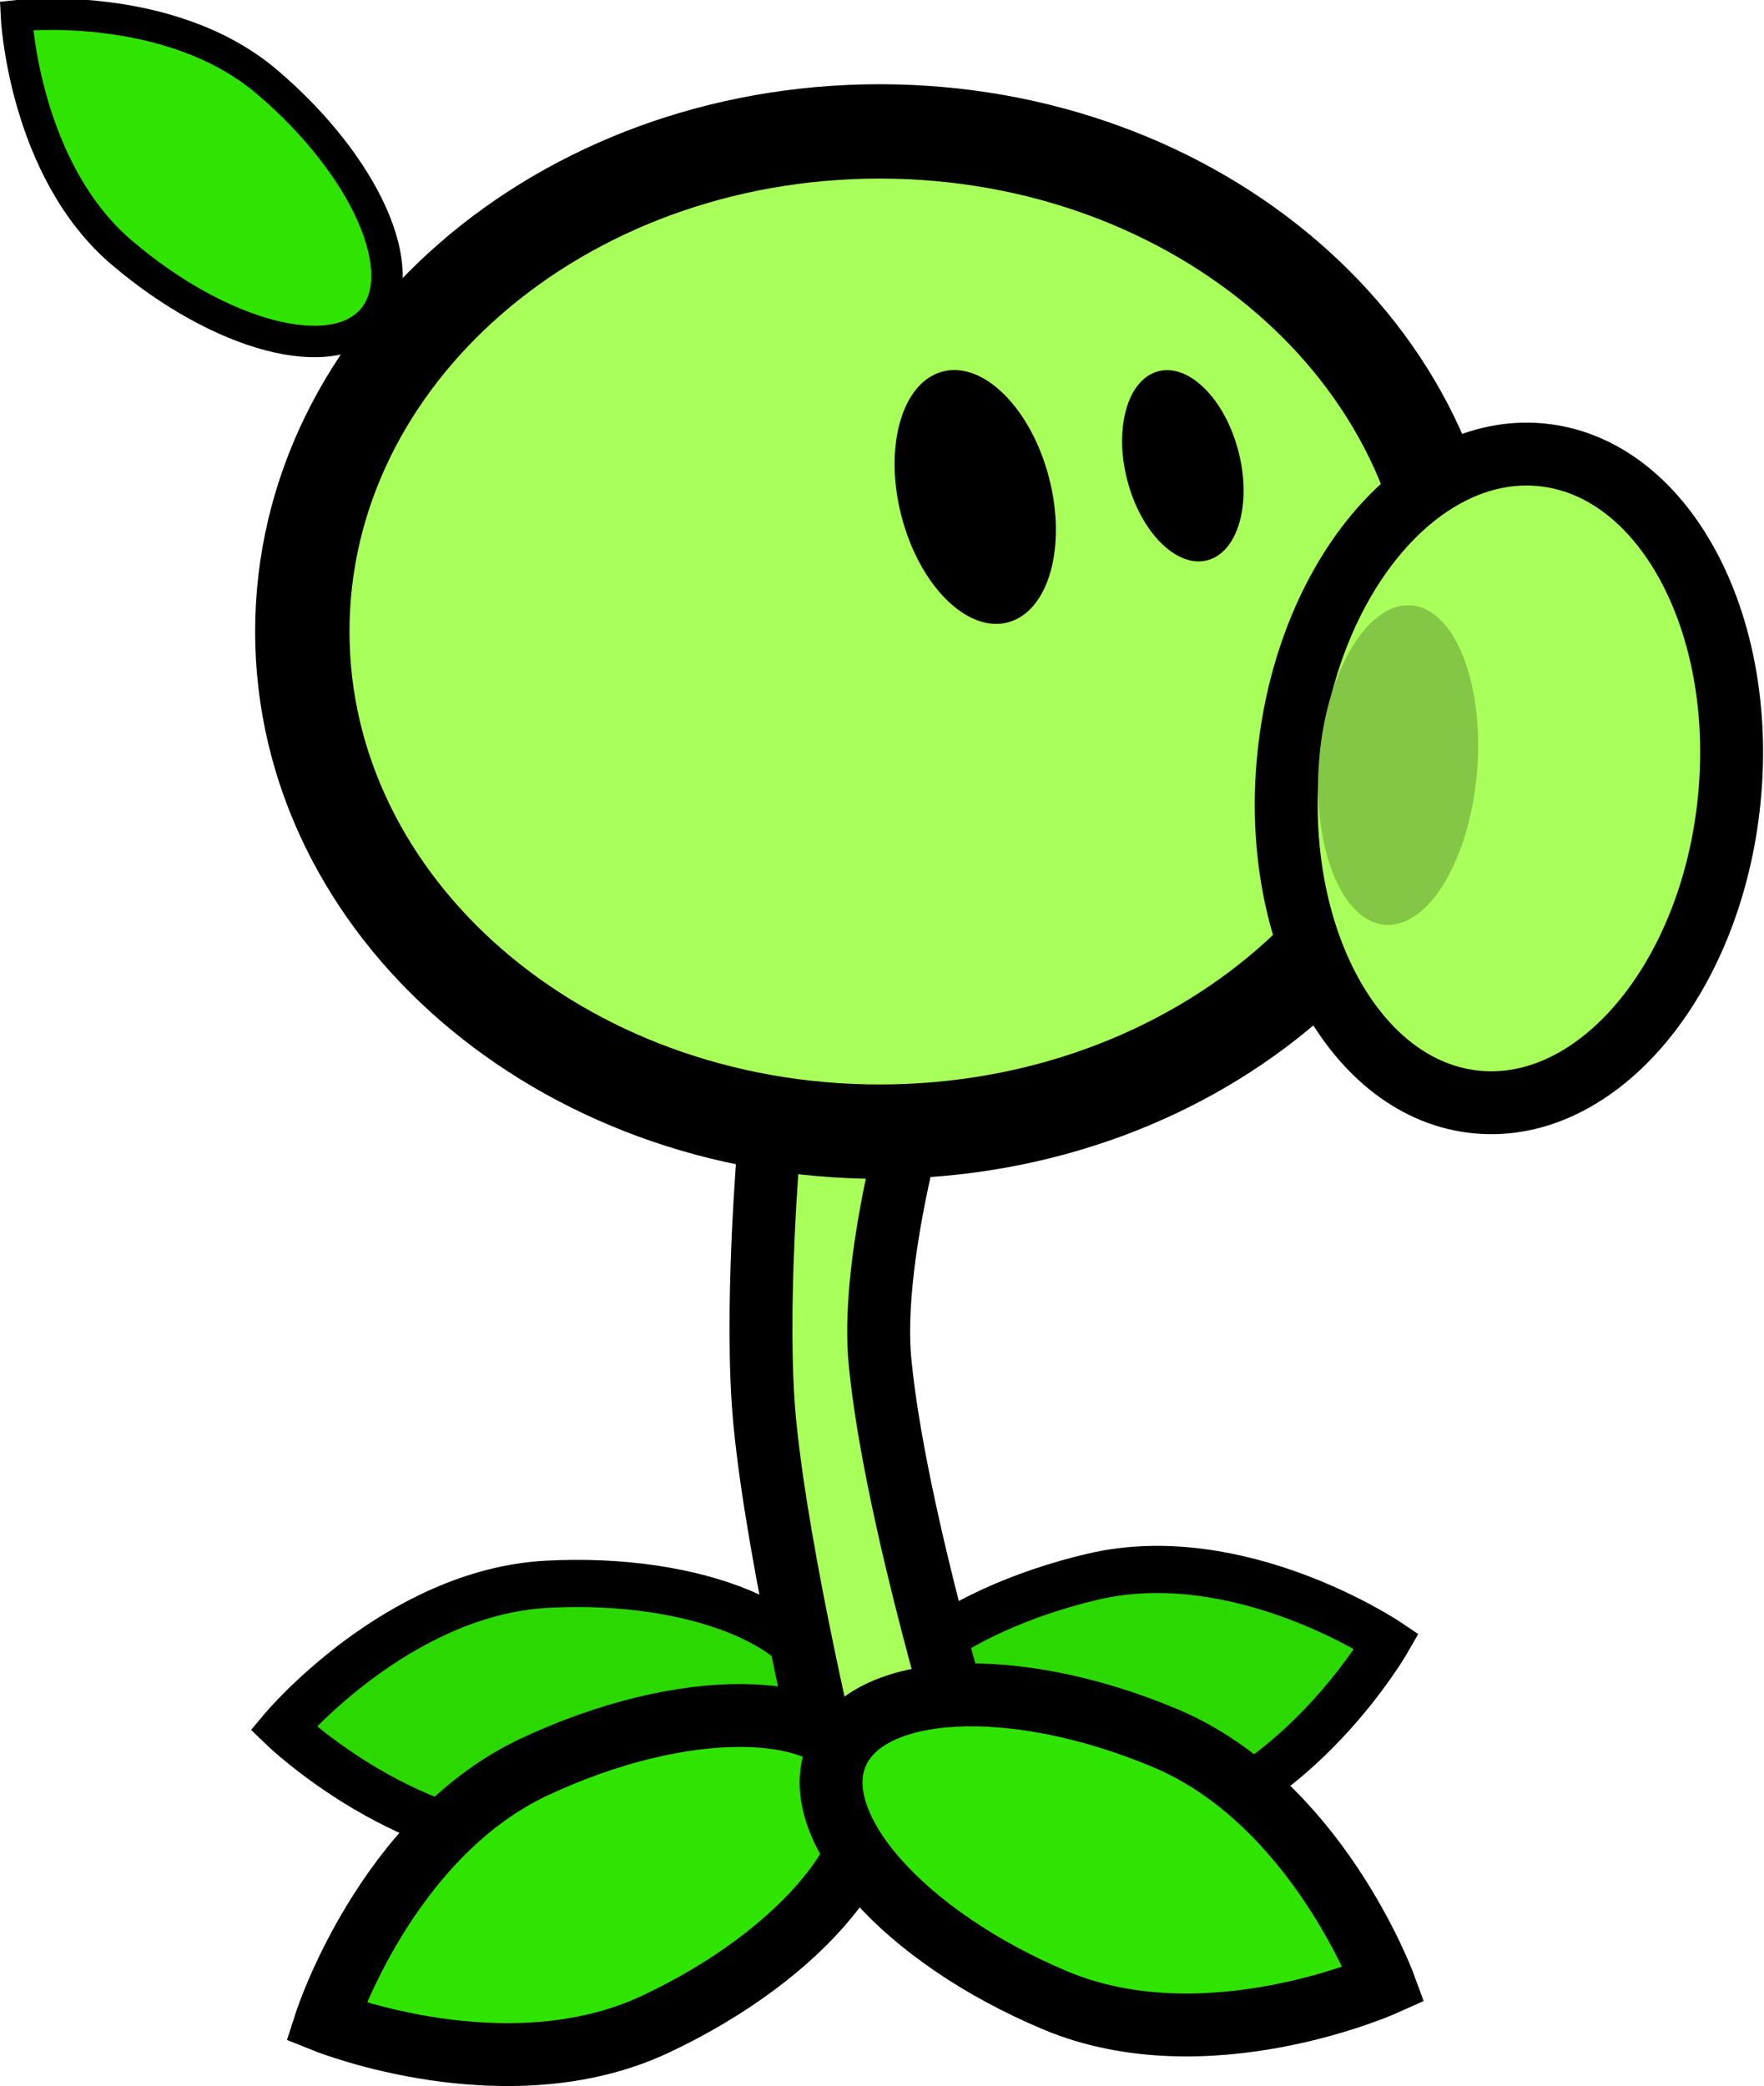 <svg version="1.1" xmlns="http://www.w3.org/2000/svg" xmlns:xlink="http://www.w3.org/1999/xlink" width="56.092" height="66.326" viewBox="0,0,56.092,66.326"><g transform="translate(-212.4,-141.367)"><g data-paper-data="{&quot;isPaintingLayer&quot;:true}" fill="none" fill-rule="nonzero" stroke="none" stroke-width="none" stroke-linecap="butt" stroke-linejoin="miter" stroke-miterlimit="10" stroke-dasharray="" stroke-dashoffset="0" font-family="none" font-weight="none" font-size="none" text-anchor="none" style="mix-blend-mode: normal"><path d="M229.801,191.737c4.755,-0.251 8.707,1.392 8.827,3.669c0.12,2.277 -3.637,4.326 -8.392,4.577c-4.755,0.251 -8.827,-3.669 -8.827,-3.669c0,0 3.637,-4.326 8.392,-4.577z" data-paper-data="{&quot;origRot&quot;:0,&quot;origPos&quot;:null,&quot;index&quot;:null}" fill="#2bd900" stroke="#000000" stroke-width="1.5"/><path d="M256.498,193.553c0,0 -2.819,4.899 -7.456,5.982c-4.637,1.083 -8.816,0.162 -9.335,-2.059c-0.519,-2.22 2.819,-4.899 7.456,-5.982c4.637,-1.083 9.335,2.059 9.335,2.059z" data-paper-data="{&quot;origRot&quot;:0,&quot;origPos&quot;:null,&quot;index&quot;:null}" fill="#2bd900" stroke="#000000" stroke-width="1.5"/><path d="M238.826,197.924c0,0 -1.677,-6.918 -2.107,-11.332c-0.339,-3.484 0.139,-8.906 0.139,-8.906l4.479,-0.436c0,0 -1.242,4.45 -0.953,7.423c0.479,4.925 2.921,12.815 2.921,12.815z" data-paper-data="{&quot;origPos&quot;:null,&quot;origRot&quot;:0}" fill="#a9ff59" stroke="#000000" stroke-width="2"/><path d="M220.896,143.977c3.129,2.664 4.631,6.037 3.355,7.536c-1.276,1.498 -4.846,0.554 -7.975,-2.11c-3.129,-2.664 -3.355,-7.536 -3.355,-7.536c0,0 4.846,-0.554 7.975,2.11z" data-paper-data="{&quot;origRot&quot;:0,&quot;origPos&quot;:null}" fill="#2fe500" stroke="#000000" stroke-width="1"/><path d="M258.727,161.446c0,8.782 -8.219,15.901 -18.357,15.901c-10.138,0 -18.357,-7.119 -18.357,-15.901c0,-8.782 8.219,-15.901 18.357,-15.901c10.138,0 18.357,7.119 18.357,15.901z" data-paper-data="{&quot;origPos&quot;:null}" fill="#a9ff59" stroke="#000000" stroke-width="3"/><path d="M245.703,156.36c0.635,2.183 0.123,4.315 -1.143,4.761c-1.266,0.446 -2.807,-0.963 -3.441,-3.146c-0.635,-2.183 -0.123,-4.315 1.143,-4.761c1.266,-0.446 2.807,0.963 3.441,3.146z" data-paper-data="{&quot;origPos&quot;:null,&quot;origRot&quot;:0}" fill="#000000" stroke="none" stroke-width="0"/><path d="M251.739,155.567c0.478,1.645 0.093,3.251 -0.861,3.587c-0.954,0.336 -2.114,-0.725 -2.592,-2.37c-0.478,-1.645 -0.093,-3.251 0.861,-3.587c0.954,-0.336 2.114,0.725 2.592,2.37z" data-paper-data="{&quot;origPos&quot;:null,&quot;origRot&quot;:0}" fill="#000000" stroke="none" stroke-width="0"/><path d="M267.388,166.781c-0.563,5.683 -4.156,9.992 -8.026,9.625c-3.87,-0.367 -6.55,-5.272 -5.988,-10.955c0.563,-5.683 4.156,-9.992 8.026,-9.625c3.87,0.367 6.55,5.272 5.988,10.955z" data-paper-data="{&quot;origPos&quot;:null,&quot;origRot&quot;:0}" fill="#a9ff59" stroke="#000000" stroke-width="2"/><path d="M259.369,165.891c-0.231,2.804 -1.542,4.989 -2.928,4.88c-1.386,-0.109 -2.322,-2.471 -2.092,-5.276c0.231,-2.804 1.542,-4.989 2.927,-4.88c1.386,0.109 2.322,2.471 2.092,5.276z" data-paper-data="{&quot;origRot&quot;:0,&quot;origPos&quot;:null}" fill="#84c746" stroke="none" stroke-width="0"/><path d="M229.392,197.545c4.72,-2.213 9.406,-2.175 10.466,0.085c1.06,2.26 -1.907,5.887 -6.628,8.1c-4.72,2.213 -10.466,-0.085 -10.466,-0.085c0,0 1.907,-5.887 6.628,-8.1z" data-paper-data="{&quot;origRot&quot;:0,&quot;origPos&quot;:null}" fill="#2fe500" stroke="#000000" stroke-width="2"/><path d="M256.408,204.458c0,0 -5.648,2.53 -10.454,0.509c-4.806,-2.02 -7.918,-5.524 -6.951,-7.825c0.967,-2.302 5.648,-2.53 10.454,-0.509c4.806,2.02 6.951,7.825 6.951,7.825z" data-paper-data="{&quot;origRot&quot;:0,&quot;origPos&quot;:null,&quot;index&quot;:null}" fill="#2fe500" stroke="#000000" stroke-width="2"/></g></g></svg>